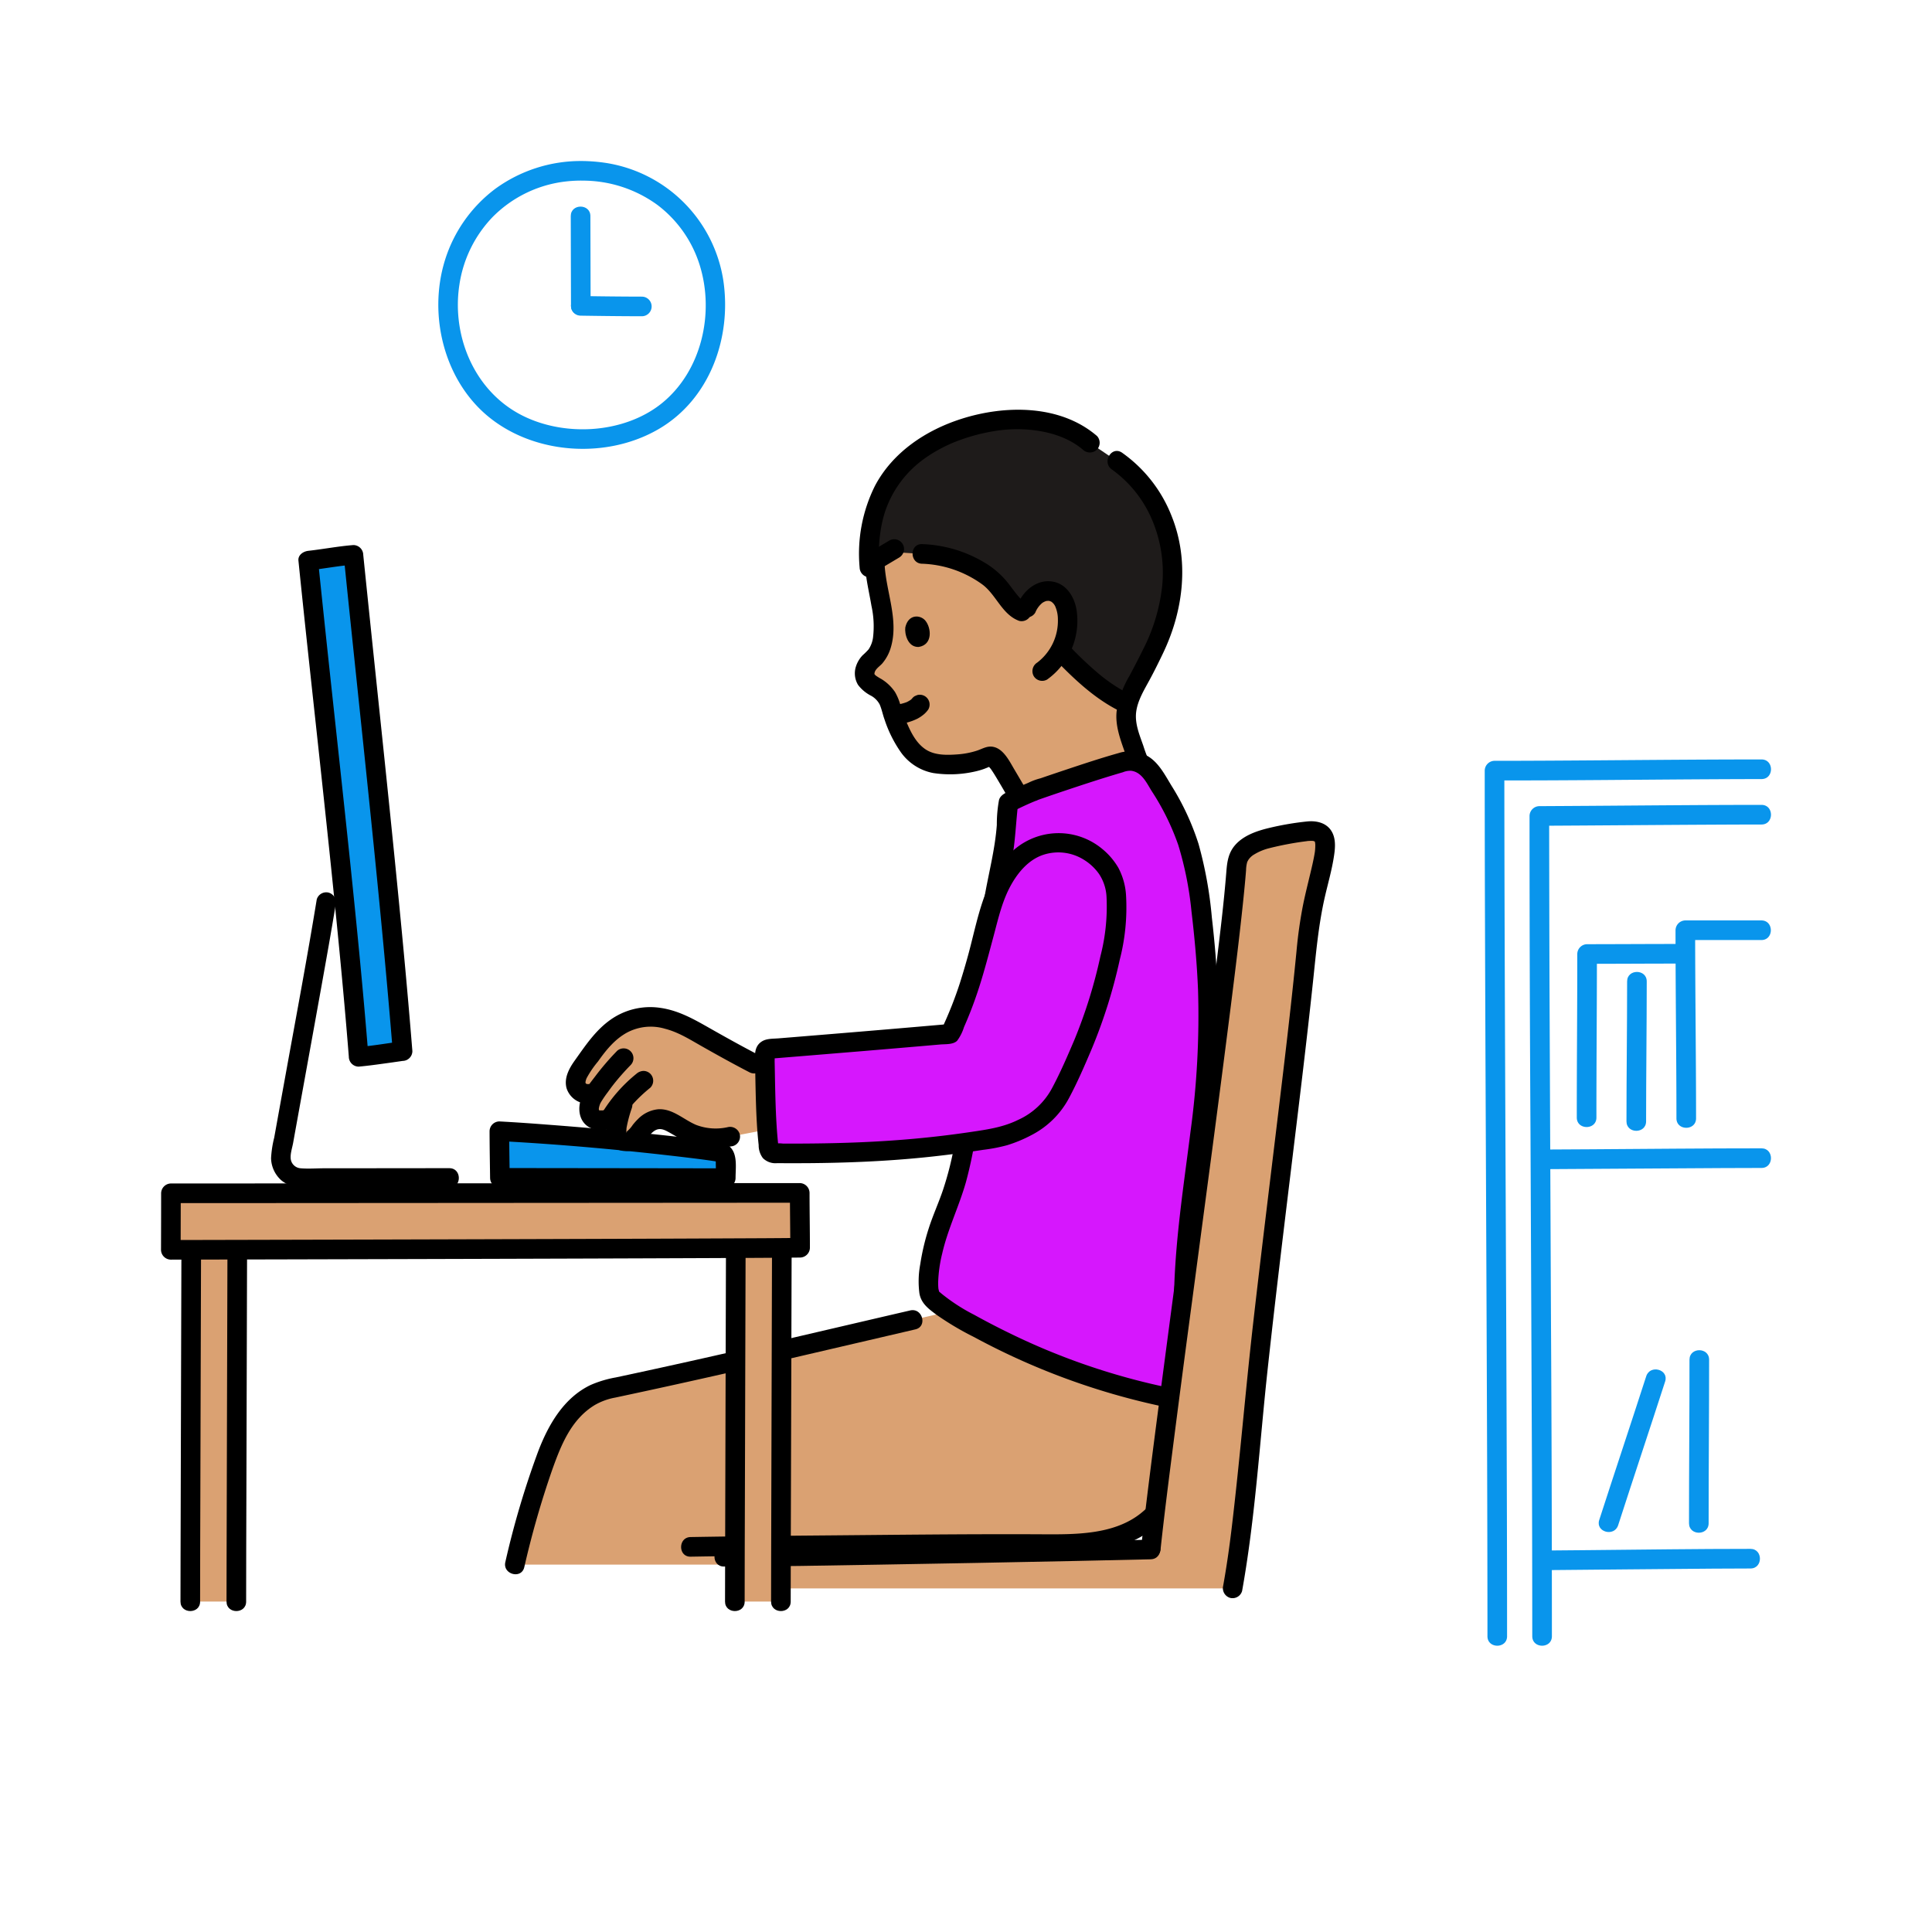 <!DOCTYPE svg PUBLIC "-//W3C//DTD SVG 1.1//EN" "http://www.w3.org/Graphics/SVG/1.1/DTD/svg11.dtd">
<!-- Uploaded to: SVG Repo, www.svgrepo.com, Transformed by: SVG Repo Mixer Tools -->
<svg width="800px" height="800px" viewBox="-39.38 -39.38 472.52 472.52" xmlns="http://www.w3.org/2000/svg" fill="#000000">
<g id="SVGRepo_bgCarrier" stroke-width="0"/>
<g id="SVGRepo_tracerCarrier" stroke-linecap="round" stroke-linejoin="round"/>
<g id="SVGRepo_iconCarrier">
<defs>
<style>.a{fill:#daa172;}.b{fill:#1e1b1a;}.c{fill:#000000;}.d{fill:#0995ec;}.e{fill:#d617fd;}</style>
</defs>
<path class="a" d="M236.54,132.586a10.018,10.018,0,0,0-.335,4.768,17.346,17.346,0,0,0,.39,2.385c1.611,4.756,2.9,8.585,4.34,10.948,0,0-3.459,2.134-15.459,5.912s-16.077-1.882-16.077-1.882-2.533-4.346-3.407-5.777c-.834-1.365-1.608-2.333-1.78-2.589a1.7,1.7,0,0,0-2.172-.574c-3.177,1.609-8.476,2.189-12.563,1.59a9.791,9.791,0,0,1-6.284-3.769c-2.405-2.9-4.45-8.838-5.158-11.522a7.819,7.819,0,0,0-2.419-2.894c-1.634-1.161-4.015-1.835-3.435-4.562a4.762,4.762,0,0,1,1.683-2.58c4.074-3.437,2.82-10.439,1.926-15.486a38.014,38.014,0,0,1-1.225-8.219s-2.2-14.773,18.541-10.921,38.518,22.815,42.074,31.111S236.54,132.586,236.54,132.586Z"/>
<path class="b" d="M247.381,102.393a30.154,30.154,0,0,0-.418-7.362c-1.011-4.862-2-8.577-5.222-13.278a28.962,28.962,0,0,0-7.944-8.364l-6.623-4.476c-4.7-4.112-13.574-6.592-22.647-5.37-10.124,1.363-32.755,8.015-31.316,35.011l4.976-2.964,7.945.5a28.48,28.48,0,0,1,15.644,5.18c4.1,2.67,6.449,9.164,9.573,8.991a8.2,8.2,0,0,1,3-4.269,4.542,4.542,0,0,1,4-.586c1.983.74,2.958,2.992,3.265,5.086a15.022,15.022,0,0,1-1.706,9.232c4.057,4.228,9.875,10.1,16.566,13.1.812-3.01,2.652-5.968,3.991-8.567,1.051-2.121,2.975-5.825,3.866-8.121A46.141,46.141,0,0,0,247.381,102.393Z"/>
<path class="c" d="M219.468,122.724c4.4,4.5,9.183,8.9,14.862,11.737a2.4,2.4,0,0,0,2.423-4.145,35.485,35.485,0,0,1-4.047-2.374q-.976-.66-1.916-1.373c-.044-.033-.453-.351-.2-.153l-.387-.306q-.48-.384-.952-.778a86.654,86.654,0,0,1-6.388-6,2.4,2.4,0,0,0-3.394,3.394Z"/>
<path class="c" d="M186.132,98.493a26.62,26.62,0,0,1,14.564,4.941c3.539,2.486,4.917,7.467,9.16,9.028a2.421,2.421,0,0,0,2.952-1.676,2.451,2.451,0,0,0-1.676-2.953c.467.172-.112-.075-.194-.132-.325-.229.022.04-.173-.13a10.926,10.926,0,0,1-1.029-1.057c-.692-.8-1.311-1.651-1.955-2.486a21.144,21.144,0,0,0-5.54-5.3,31.739,31.739,0,0,0-16.109-5.031c-3.09-.084-3.088,4.716,0,4.8Z"/>
<path class="c" d="M174.8,100.4l5.741-3.422a2.491,2.491,0,0,0,1.1-1.434,2.4,2.4,0,0,0-3.526-2.71l-5.741,3.421a2.5,2.5,0,0,0-1.1,1.435,2.4,2.4,0,0,0,3.526,2.71Z"/>
<path class="c" d="M232.586,75.461a29.028,29.028,0,0,1,9.93,12.6,33.1,33.1,0,0,1,2.348,15.866,44.763,44.763,0,0,1-4.643,15.471c-1.083,2.2-2.213,4.368-3.365,6.531a24.348,24.348,0,0,0-3.133,8.642c-.371,3.342.8,6.605,1.89,9.7a41.473,41.473,0,0,0,3.25,7.626c1.583,2.649,5.735.238,4.145-2.422a35.056,35.056,0,0,1-2.766-6.48c-.913-2.6-2.086-5.367-1.748-8.188.34-2.838,1.969-5.461,3.3-7.924,1.2-2.218,2.32-4.486,3.4-6.764,4.911-10.392,6.332-22.5,1.955-33.336a34.2,34.2,0,0,0-12.135-15.468c-2.58-1.715-4.986,2.441-2.423,4.145Z"/>
<path class="c" d="M228.871,67.216c-8.97-7.684-22.407-7.58-33.14-4.144-8.694,2.784-16.763,8.145-21.118,16.374a37.187,37.187,0,0,0-3.749,19.964,2.457,2.457,0,0,0,2.4,2.4,2.421,2.421,0,0,0,2.4-2.4c-.36-5.375.167-11.186,2.317-15.953a26.025,26.025,0,0,1,7.85-10.011c.283-.226.421-.33.936-.7q.621-.442,1.261-.855,1.257-.81,2.579-1.514,1.281-.684,2.612-1.27c.12-.053.745-.317.33-.145q.3-.124.6-.244.692-.273,1.391-.524a46.173,46.173,0,0,1,9.194-2.281c6.685-.927,15.3.035,20.742,4.693a2.463,2.463,0,0,0,3.4,0,2.421,2.421,0,0,0,0-3.394Z"/>
<path class="c" d="M213.829,110.44a5.826,5.826,0,0,1,1.731-2.373,3.486,3.486,0,0,1,1.034-.476c.031,0,.644-.017.547-.03.1.013.744.274.475.136a2.824,2.824,0,0,1,1.192,1.478,7.912,7.912,0,0,1,.546,2.885,12.85,12.85,0,0,1-5.059,10.614,2.469,2.469,0,0,0-.861,3.284,2.418,2.418,0,0,0,3.284.861A17.671,17.671,0,0,0,223.95,110c-.45-3.1-2.262-6.331-5.533-7.066-3.808-.856-7.18,1.8-8.732,5.085a2.466,2.466,0,0,0,.861,3.283,2.42,2.42,0,0,0,3.283-.861Z"/>
<path class="c" d="M172.165,98.335c.137,3.573,1,6.955,1.59,10.457a23.194,23.194,0,0,1,.379,7.814,6.821,6.821,0,0,1-1.073,2.827,17.206,17.206,0,0,1-1.466,1.455,7.03,7.03,0,0,0-1.626,2.715,5.47,5.47,0,0,0,.5,4.511A9.253,9.253,0,0,0,173.7,130.8a5.262,5.262,0,0,1,2.074,2.127c.5,1.145.744,2.463,1.177,3.643a30.563,30.563,0,0,0,3.982,8.01,12.6,12.6,0,0,0,7.9,5.1,27.364,27.364,0,0,0,10.2-.356,18.508,18.508,0,0,0,2.108-.591c.321-.112.633-.24.947-.37q.44-.177.87-.375c.056-.124-.067-.131-.371-.022-.317-.222-.321-.372-.284-.168.049.265.518.706.671.925.437.623.842,1.266,1.234,1.918,1.054,1.752,2.082,3.52,3.111,5.287,1.555,2.667,5.705.254,4.145-2.423q-1.365-2.34-2.744-4.672c-1.207-2.03-2.635-5.037-5.153-5.547-1.522-.308-2.661.483-4.035.931a19.907,19.907,0,0,1-4.631.9c-2.661.2-5.719.292-8.01-1.288s-3.584-4.268-4.637-6.783c-.494-1.178-.923-2.387-1.316-3.6a13.532,13.532,0,0,0-1.413-3.56,10.826,10.826,0,0,0-3.407-3.23,12.223,12.223,0,0,1-1.425-.9c.034.029-.226-.421-.2-.127-.107-1.262,1.244-1.955,1.956-2.8a10.64,10.64,0,0,0,2.042-3.839c2.037-6.822-1.271-13.845-1.533-20.653-.119-3.079-4.92-3.094-4.8,0Z"/>
<path class="d" d="M329.213,360.8q0-18.978-.066-37.954-.065-21.526-.159-43.054-.093-22.41-.193-44.821-.092-21.624-.166-43.25-.063-19.172-.082-38.344,0-2.141,0-4.282l-2.4,2.4c17.656.024,35.312-.193,52.966-.289q6.165-.033,12.33-.044c3.088,0,3.094-4.8,0-4.8-17.727,0-35.454.212-53.18.3-4.038.02-8.077.038-12.116.033a2.435,2.435,0,0,0-2.4,2.4q0,18.748.067,37.5.066,21.409.16,42.819.095,22.4.193,44.806.091,21.729.166,43.458.063,19.386.081,38.773,0,2.177,0,4.352c0,3.088,4.8,3.093,4.8,0Z"/>
<path class="d" d="M340.176,360.8q0-38.77-.226-77.539-.183-41.011-.358-82.024-.07-20.526-.084-41.053l-2.4,2.4c14.989-.079,29.977-.21,44.965-.282q4.683-.022,9.366-.028c3.089,0,3.094-4.8,0-4.8-14.027,0-28.055.144-42.083.236q-6.123.04-12.248.074a2.436,2.436,0,0,0-2.4,2.4q0,38.45.229,76.9.186,41.1.358,82.205.07,20.757.081,41.514c0,3.088,4.8,3.093,4.8,0Z"/>
<path class="d" d="M337.759,344.643c13.983-.107,27.966-.279,41.949-.372q4.515-.03,9.031-.038c3.089,0,3.094-4.8,0-4.8-13.192,0-26.384.187-39.575.311q-5.7.054-11.4.1c-3.087.024-3.094,4.824,0,4.8Z"/>
<path class="d" d="M337.389,246.573c14.892-.07,29.783-.2,44.674-.271q4.689-.022,9.376-.029c3.089,0,3.094-4.8,0-4.8-13.914,0-27.828.143-41.742.231q-6.154.039-12.308.069c-3.088.015-3.094,4.815,0,4.8Z"/>
<path class="d" d="M351.066,233.947c-.01-13.334.127-26.667.118-40l-2.4,2.4c7.294,0,14.587-.055,21.881-.056,3.089,0,3.094-4.8,0-4.8-7.294,0-14.587.054-21.881.056a2.434,2.434,0,0,0-2.4,2.4c.009,13.333-.128,26.666-.118,40,0,3.088,4.8,3.093,4.8,0Z"/>
<path class="d" d="M356.381,333.652c3.79-11.734,7.7-23.428,11.494-35.163.951-2.946-3.682-4.208-4.629-1.276-3.79,11.735-7.7,23.429-11.494,35.163-.952,2.947,3.681,4.209,4.629,1.276Z"/>
<path class="d" d="M358.573,200.65c0,11.408-.155,22.815-.157,34.223,0,3.088,4.8,3.093,4.8,0,0-11.408.155-22.815.157-34.223,0-3.088-4.8-3.093-4.8,0Z"/>
<path class="d" d="M378.51,333.169c-.009-13.334.128-26.667.118-40,0-3.089-4.8-3.094-4.8,0,.01,13.333-.127,26.666-.118,40,0,3.088,4.8,3.094,4.8,0Z"/>
<path class="d" d="M375.436,234.132c0-15.334-.22-30.667-.223-46l-2.4,2.4h18.593c3.088,0,3.094-4.8,0-4.8H372.813a2.435,2.435,0,0,0-2.4,2.4c0,15.333.22,30.666.223,46,0,3.088,4.8,3.094,4.8,0Z"/>
<path class="e" d="M250.163,282.727c-.415-20.121,3.633-37.772,5.363-57.454,1.157-13.156.889-26.222-1.394-44.231-1.761-13.884-4.708-20.823-12.273-31.991a6.465,6.465,0,0,0-6.11-2.179c-6.828,1.837-23.883,7.712-22.356,7.272-1.762.689-4.744,2.087-6.122,2.776-.593,4.593-.148,8.593-2.519,18.074-2.37,12.3-3.357,22.288-5.037,33.63-2.37,16-.7,31.168-8,48.593-3.37,8.042-5.481,19.726-2.867,21.166a35.412,35.412,0,0,0,7.614,5.206,171.008,171.008,0,0,0,48.957,18.665Z"/>
<path class="a" d="M203.805,287.51q-3.725-1.882-7.343-3.921c-1.253-.7-2.512-1.415-3.724-2.19-27.15,6.2-51.386,12.171-83.245,18.929-7.333,1.555-12.117,8.811-14.074,13.7a197.99,197.99,0,0,0-8.889,29.26h52.5c0-2.212,0-4.344,0-4.344,27.452-.471,40.832-.471,70.61-.693,9.072-.068,18.544.667,26.889-2.889s14.927-13.98,13.494-22.937l-2.4-5.309-2.2-4.865A167.777,167.777,0,0,1,203.805,287.51Z"/>
<path class="d" d="M82.881,248.689c6.032,0,52.149.065,55.24.065,0-1.642-.04-2.931-.04-4.5a1.959,1.959,0,0,0-.432-1.262,2.17,2.17,0,0,0-1.285-.636c-13.056-1.988-41.612-4.433-53.612-5.062C82.752,238.043,82.872,248.025,82.881,248.689Z"/>
<path class="c" d="M183.225,281.124c-16.935,3.918-33.848,7.937-50.809,11.743q-6.885,1.545-13.779,3.045-3.675.8-7.353,1.584a27.213,27.213,0,0,0-6.192,1.848c-6.557,3.117-10.328,9.682-12.821,16.177a213.149,213.149,0,0,0-8.055,27.132c-.715,3,3.912,4.284,4.628,1.276a223.964,223.964,0,0,1,6.87-23.941c2.128-5.922,4.594-12.247,10.416-15.755a15.529,15.529,0,0,1,4.976-1.8q3.587-.764,7.169-1.539,6.723-1.455,13.435-2.956,12.713-2.841,25.4-5.806,13.7-3.184,27.392-6.381c3.009-.7,1.735-5.325-1.276-4.629Z"/>
<path class="c" d="M247.71,313.066c.994,6.686-3.1,13.775-8.22,17.782-6.677,5.223-16.2,5.062-24.235,5.021-18.451-.093-36.913.152-55.364.3q-15.184.126-30.368.375c-3.085.053-3.095,4.853,0,4.8,18.692-.319,37.385-.436,56.078-.542,9.96-.056,19.92-.18,29.88-.135,8.867.041,18.972-.105,26.4-5.649,7.113-5.312,11.793-14.268,10.46-23.231a2.416,2.416,0,0,0-2.952-1.677,2.461,2.461,0,0,0-1.676,2.953Z"/>
<path class="c" d="M82.881,251.089q10.2,0,20.41.023l27.416.034q3.707,0,7.414.008a2.435,2.435,0,0,0,2.4-2.4c-.006-2.651.655-6.407-1.936-8.084-1.569-1.014-4.028-.989-5.835-1.228-3.913-.518-7.837-.959-11.762-1.372q-13.3-1.4-26.632-2.4c-3.865-.3-7.733-.573-11.6-.777a2.427,2.427,0,0,0-2.4,2.4c.009,3.8.078,7.6.129,11.4.042,3.086,4.842,3.095,4.8,0-.051-3.8-.12-7.6-.129-11.4l-2.4,2.4c15.353.812,30.728,2.214,45.991,4.047,1.852.222,3.6.443,5.189.667q.607.085,1.214.176a4.346,4.346,0,0,0,.465.069,3.427,3.427,0,0,1,.459.094.571.571,0,0,1-.348-.385c-.167-.039-.04.3-.039.581,0,.44.009.88.015,1.319.011.832.021,1.663.023,2.5l2.4-2.4q-9.156,0-18.311-.021l-28-.035-8.929-.009C79.792,246.288,79.787,251.088,82.881,251.089Z"/>
<path class="d" d="M59.078,217.692c-2.98-37.2-8.386-85.488-12.013-121.364-3.119.223-7.549,1.032-11.052,1.412,3.659,36.059,9.4,84.322,12.33,121.352C51.448,218.835,58.923,217.708,59.078,217.692Z"/>
<path class="c" d="M61.478,217.692c-1.265-15.763-2.774-31.507-4.349-47.242-1.636-16.336-3.359-32.663-5.067-48.991q-1.314-12.564-2.6-25.131a2.435,2.435,0,0,0-2.4-2.4c-3.7.285-7.361,1-11.052,1.412-1.185.133-2.543,1-2.4,2.4,1.572,15.481,3.276,30.949,4.947,46.419,1.772,16.4,3.526,32.8,5.1,49.213.824,8.567,1.6,17.14,2.279,25.72a2.43,2.43,0,0,0,2.4,2.4c2.279-.2,4.548-.522,6.813-.835q1.47-.2,2.939-.416c.361-.052.722-.1,1.083-.157.279-.042,1.075-.141-.1.008a2.477,2.477,0,0,0,2.4-2.4,2.414,2.414,0,0,0-2.4-2.4c-3.62.459-7.109,1.088-10.735,1.4l2.4,2.4c-1.245-15.724-2.8-31.424-4.424-47.112-1.7-16.345-3.492-32.68-5.251-49.018Q39.71,110.355,38.413,97.74l-2.4,2.4c3.69-.412,7.348-1.127,11.052-1.412l-2.4-2.4c1.562,15.436,3.2,30.864,4.811,46.3,1.71,16.412,3.4,32.828,4.937,49.257q1.211,12.9,2.265,25.811a2.461,2.461,0,0,0,2.4,2.4A2.418,2.418,0,0,0,61.478,217.692Z"/>
<path class="c" d="M38.084,180.619c-2.287,14.008-4.911,27.964-7.446,41.929q-1.016,5.589-2.027,11.179-.463,2.56-.924,5.122a26.12,26.12,0,0,0-.772,5.04,7.451,7.451,0,0,0,2.541,5.436,8.53,8.53,0,0,0,5.962,1.828q6.377,0,12.752-.007,11.175-.007,22.348-.017c3.089,0,3.094-4.8,0-4.8q-9.1,0-18.209.014-6.148.006-12.3.009c-1.931,0-3.944.165-5.867,0a2.621,2.621,0,0,1-2.394-2.129c-.217-1.257.34-2.834.567-4.094q.43-2.4.865-4.8.975-5.394,1.955-10.786Q37.182,213.273,39.211,202c1.2-6.7,2.406-13.392,3.5-20.107a2.473,2.473,0,0,0-1.676-2.952,2.421,2.421,0,0,0-2.953,1.676Z"/>
<path class="c" d="M252.563,282.727c-.264-13.985,1.735-27.8,3.557-41.629,1.608-12.205,2.777-24.391,2.381-36.714-.209-6.5-.756-12.992-1.5-19.454A98.914,98.914,0,0,0,253.747,167a62.49,62.49,0,0,0-6.564-14.147c-1.538-2.512-3.033-5.49-5.564-7.121a8.771,8.771,0,0,0-7.3-.96c-4.5,1.265-8.948,2.748-13.384,4.226q-2.915.972-5.82,1.972a15.278,15.278,0,0,0-3.03,1.12,2.43,2.43,0,0,0-.861,3.283l0,0a2.378,2.378,0,0,0,2.072,1.189,4.892,4.892,0,0,0,.732-.109l-1.276-4.629c-1.39.552-2.76,1.158-4.118,1.786-1.272.588-3.264,1.154-3.68,2.666a32.727,32.727,0,0,0-.535,6.1c-.449,6.134-2.07,12.052-3.089,18.1-1.147,6.805-2.018,13.649-2.944,20.486-.929,6.862-1.875,13.675-2.372,20.586a177.177,177.177,0,0,1-2.051,19.524,77.735,77.735,0,0,1-2.69,10.517c-1.078,3.222-2.512,6.307-3.536,9.548a55.657,55.657,0,0,0-2.042,8.663,22.7,22.7,0,0,0-.207,7.15c.427,2.493,2.278,3.812,4.149,5.21a71.251,71.251,0,0,0,9.2,5.466,171.731,171.731,0,0,0,45.938,16.936c3.015.624,4.3-4,1.276-4.629a164.227,164.227,0,0,1-38.277-13.134q-4.52-2.19-8.915-4.623a45.036,45.036,0,0,1-8-5.192c-.51-.444-1.375-1.142-.415-.254a1.041,1.041,0,0,1-.222-.388c.081.5.1.251.064.1-.044-.187-.095-.372-.136-.56-.143-.662.028.5-.031-.226-.041-.507-.054-1.015-.045-1.523a33.652,33.652,0,0,1,.985-6.928c1.378-6.018,4.115-11.532,5.8-17.45a102.7,102.7,0,0,0,3.255-19.046c.554-6.17.811-12.365,1.524-18.521.733-6.328,1.715-12.642,2.583-18.955.485-3.527,1-7.05,1.579-10.563.634-3.837,1.493-7.606,2.239-11.418.931-4.759,1.021-9.544,1.623-14.334l-1.189,2.073c1.818-.9,3.662-1.785,5.549-2.534a2.475,2.475,0,0,0,1.677-2.953,2.433,2.433,0,0,0-2.953-1.676c-.228.064-.391.052.544-.062l2.072,1.188h0l-.861,3.283c-.762.478-.364.156.054,0,.493-.178.987-.349,1.482-.52q2.412-.837,4.834-1.646c3.962-1.33,7.933-2.638,11.931-3.854.821-.249,1.644-.494,2.469-.729a4.677,4.677,0,0,1,2-.356c2.629.326,3.8,3.02,5.055,5.014a60.12,60.12,0,0,1,6.475,13.167,82.916,82.916,0,0,1,3.221,16.171c.767,6.411,1.348,12.847,1.61,19.3a208.553,208.553,0,0,1-1.848,34.637c-1.9,15.06-4.319,30.071-4.032,45.3.058,3.085,4.858,3.1,4.8,0Z"/>
<path class="a" d="M102.307,222.57c.1-.161.2-.312.3-.451,2.4-3.268,3.923-5.943,6.9-8.7A15.01,15.01,0,0,1,120,209.29a22.177,22.177,0,0,1,9.222,2.733c4.053,2.285,9.689,5.566,15.891,8.77l4.043.957c-.231,4.677-.426,10.129-.408,15.042-4.422.842-9.525,1.822-9.525,1.822-5,.909-7.936.416-12.493-2.369-2.4-1.466-4.695-2.91-7.306-1.1-1.62,1.122-1.991,2.017-3.553,3.676-.918.974-1.828,1.241-3.552.576-.781-.3-1.083-1.764-.878-2.968a31.063,31.063,0,0,1,.8-3.5l-2,.866a4.281,4.281,0,0,1-4.72.212c-1.385-1.167-.967-3.877.655-6l-1.583.145a3.092,3.092,0,0,1-3.071-1.97A5.078,5.078,0,0,1,102.307,222.57Z"/>
<path class="c" d="M110.521,230.354c-1,3.049-3.169,8.763.362,10.988a5.5,5.5,0,0,0,5.494.143c1.551-.924,2.428-2.627,3.722-3.831,1.276-1.187,2.335-1.081,3.806-.285,1.728.936,3.331,2.012,5.152,2.778,3.532,1.486,7.08,1.435,10.8.781a2.42,2.42,0,0,0,1.676-2.952,2.453,2.453,0,0,0-2.952-1.676,13.407,13.407,0,0,1-7.729-.566c-3.067-1.293-5.787-4.085-9.341-3.808a8,8,0,0,0-4.805,2.334,15.568,15.568,0,0,0-1.32,1.467,7.217,7.217,0,0,1-1.438,1.618c.025-.013.391-.024,0,.012a.246.246,0,0,1-.2-.022q-.676-.285-.16.1c.542-.218.01.579.191-.076.075-.275.039-.652.09-.95a32.871,32.871,0,0,1,1.278-4.775c.968-2.941-3.665-4.2-4.628-1.276Z"/>
<path class="c" d="M146.32,218.721c-4.158-2.154-8.248-4.432-12.319-6.744-3.744-2.125-7.4-4.189-11.73-4.836a16.8,16.8,0,0,0-12.449,2.964c-3.645,2.618-6.073,6.312-8.644,9.911-1.389,1.944-2.676,4.329-1.974,6.806a5.458,5.458,0,0,0,5.385,3.732,2.455,2.455,0,0,0,2.4-2.4,2.421,2.421,0,0,0-2.4-2.4c-.191.012-.571.067-.743-.244-.107-.2.107-.866.229-1.158a23.974,23.974,0,0,1,2.8-4.117c1.933-2.743,4.086-5.42,7.074-7.057a12.308,12.308,0,0,1,9.34-.944c3.271.844,6.065,2.626,8.974,4.275,3.845,2.18,7.711,4.323,11.637,6.357,2.739,1.418,5.169-2.722,2.423-4.145Z"/>
<path class="c" d="M111.468,217.721a64.48,64.48,0,0,0-5.3,6.183c-1.432,1.89-3.138,3.917-3.671,6.284-.594,2.635.211,5.411,2.9,6.443a6.534,6.534,0,0,0,6.537-1.141,2.4,2.4,0,0,0-3.394-3.394c-.328.321.426-.275.038-.033-.406.253.481-.111-.021.012-.171.042-.34.089-.511.129-.551.13.484.009-.093,0-.185,0-.374,0-.558,0-.487.014.412.138-.079,0a3.082,3.082,0,0,0-.413-.112c-.212-.03.452.239,0-.028q-.221-.146.186.134-.213-.236-.022-.008t.008-.031c.111.3.138.36.079.188-.018-.137-.077-.284-.108-.421.135.595.03.073.033-.1.005-.234.1-.549,0-.156.051-.207.09-.413.152-.618.01-.034.253-.688.071-.264a6.618,6.618,0,0,1,.314-.624,25.915,25.915,0,0,1,1.594-2.344q.4-.552.8-1.1.22-.3.446-.591c-.223.291.19-.243.233-.3a59.786,59.786,0,0,1,4.167-4.718,2.4,2.4,0,0,0-3.394-3.394Z"/>
<path class="c" d="M112.019,235.251c.534-.876,1.1-1.732,1.711-2.558.06-.082.121-.163.181-.244.026-.034.334-.436.088-.118s.04-.048.092-.114c.078-.1.157-.2.236-.294q.476-.585.977-1.146a37.024,37.024,0,0,1,4.373-4.137,2.4,2.4,0,0,0,.7-1.7,2.442,2.442,0,0,0-.7-1.7,2.415,2.415,0,0,0-1.7-.7,2.757,2.757,0,0,0-1.7.7,37.355,37.355,0,0,0-8.408,9.583,2.4,2.4,0,0,0,4.145,2.422Z"/>
<path class="e" d="M197.8,201.386a94.206,94.206,0,0,1-4.774,12.062c-15.291,1.343-29.731,2.53-44.179,3.7a1.3,1.3,0,0,0-1.2,1.3c.182,6.179.134,15.864,1.041,23.143a1.261,1.261,0,0,0,1.251,1.093c19.194.133,34.048-.535,52.156-3.432a27.517,27.517,0,0,0,14.475-6.514,24.607,24.607,0,0,0,4.766-7.465c6.307-13.408,8.237-18.68,11.387-33.013.9-5.562,1.688-11.149.181-16.551a14.94,14.94,0,0,0-11.07-8.829c-6.35-1.039-11.358,2.021-14.7,6.866a32.617,32.617,0,0,0-4.665,10.92C200.728,190.992,199.466,196.2,197.8,201.386Z"/>
<path class="c" d="M195.485,200.748a94.806,94.806,0,0,1-4.531,11.489l2.072-1.189q-15.434,1.354-30.874,2.617-3.855.318-7.711.633l-3.5.285c-1.283.1-2.788.021-3.926.71-2.127,1.289-1.753,3.741-1.71,5.856.041,2.064.074,4.128.123,6.191.106,4.444.253,8.9.743,13.322a5.2,5.2,0,0,0,1.032,3.2,4.336,4.336,0,0,0,3.465,1.24q3.8.022,7.61,0c9.425-.072,18.849-.451,28.229-1.394,4.883-.49,9.752-1.123,14.6-1.871a40.93,40.93,0,0,0,5.863-1.135,33.881,33.881,0,0,0,5.924-2.469,21.566,21.566,0,0,0,9.183-9.061c2.068-3.857,3.819-7.939,5.531-11.966a127.618,127.618,0,0,0,6.878-21.865,51.13,51.13,0,0,0,1.553-15.415,16.5,16.5,0,0,0-1.889-7.051,17.065,17.065,0,0,0-3.974-4.65,16.671,16.671,0,0,0-22.571,1.193c-6.518,6.612-7.9,16.456-10.264,25.033-.583,2.113-1.2,4.217-1.862,6.3-.941,2.95,3.692,4.212,4.629,1.276,1.327-4.16,2.429-8.386,3.555-12.6,1.152-4.317,2.127-8.686,4.368-12.6,1.7-2.968,4.1-5.77,7.379-7.009a11.774,11.774,0,0,1,10.191,1.01,12.606,12.606,0,0,1,3.814,3.537,11.075,11.075,0,0,1,1.842,5.795,48.243,48.243,0,0,1-1.5,14.325,120.649,120.649,0,0,1-6.439,20.626c-1.672,3.916-3.381,7.882-5.391,11.637a17.62,17.62,0,0,1-8.326,7.781c-3.63,1.784-7.421,2.332-11.375,2.92q-6.7,1-13.45,1.625c-9.042.846-18.121,1.175-27.2,1.231q-1.767.012-3.533.01-.962,0-1.922,0a8.058,8.058,0,0,0-1.95-.01c-.8.221.759,1.442.837.745a3.8,3.8,0,0,0-.084-.76q-.072-.681-.133-1.362-.145-1.619-.242-3.239c-.259-4.225-.336-8.459-.415-12.69q-.027-1.444-.058-2.889a7.641,7.641,0,0,0-.028-1.164c-.088-.465.244-.852-.379.05-.567.821-.129.51.567.454l7.229-.59q7.283-.6,14.565-1.2,7.433-.623,14.864-1.263l3.663-.318c1.287-.113,3.177.06,4.156-.919a11.094,11.094,0,0,0,1.675-3.326q.765-1.746,1.471-3.517c.822-2.066,1.561-4.162,2.245-6.278C201.066,199.078,196.433,197.816,195.485,200.748Z"/>
<path class="c" d="M179.823,137.756a13.476,13.476,0,0,0,5.215-1.385,9.234,9.234,0,0,0,1.613-1.105,6.233,6.233,0,0,0,1-1.118,2.412,2.412,0,0,0,.242-1.85,2.452,2.452,0,0,0-1.1-1.434,2.425,2.425,0,0,0-1.85-.242l-.573.242a2.416,2.416,0,0,0-.861.861l-.017.023.375-.486a4.083,4.083,0,0,1-.724.7l.485-.375a7.272,7.272,0,0,1-1.6.912l.574-.242a11.175,11.175,0,0,1-2.763.716l.638-.086c-.216.027-.432.05-.649.066a2.567,2.567,0,0,0-1.7.7,2.4,2.4,0,0,0,0,3.394,2.364,2.364,0,0,0,1.7.7Z"/>
<path class="c" d="M182.036,114.058c-.213,1.544.571,4.9,3.272,4.792,3.51-.553,3.089-4.695,1.621-6.45C185.726,110.963,182.782,110.735,182.036,114.058Z"/>
<path class="a" d="M284.365,170.519c-.889,4.847-3.25,12.051-4.057,20.623-2.889,30.667-10.371,84.735-13.926,122.661-1.185,11.851-2.209,23.764-4.3,35.3H151.608c0-2.032.008-4.7.012-7.849,26.822-.322,74.194-1.264,90.441-1.658,3.678-34.15,19.4-143.465,21-167.344.465-6.364,10.233-7.162,16.519-8.216C284.668,163.179,285.253,165.671,284.365,170.519Z"/>
<path class="c" d="M137.684,343.758c12.668,0,25.337-.253,38-.464q23.833-.4,47.667-.894,9.366-.193,18.732-.413c3.083-.075,3.095-4.876,0-4.8q-19.271.469-38.543.807-23.757.454-47.517.8c-6.114.081-12.228.164-18.342.165-3.089,0-3.094,4.8,0,4.8Z"/>
<path class="a" d="M140.346,352.325c0-8.57.14-57.566.21-86.436,4.514-.022,8.337-.044,11.262-.065-.079,29.169-.212,78.127-.212,86.5Z"/>
<path class="c" d="M154.005,352.328c0-8.518.035-17.035.058-25.553q.055-20.1.115-40.2.029-9.864.055-19.729c.008-3.089-4.792-3.093-4.8,0q-.051,18.775-.107,37.551-.052,18.418-.1,36.836-.013,5.547-.02,11.095c0,3.088,4.8,3.093,4.8,0Z"/>
<path class="c" d="M142.745,352.328c0-8.518.035-17.035.059-25.553q.054-20.1.114-40.2.029-9.864.056-19.729c.008-3.089-4.792-3.093-4.8,0q-.051,18.775-.107,37.551-.053,18.418-.1,36.836-.014,5.547-.021,11.095c0,3.088,4.8,3.093,4.8,0Z"/>
<path class="c" d="M244.486,339.365c.918-8.48,2-16.943,3.084-25.4q2.211-17.259,4.526-34.506,2.508-18.869,5.014-37.737,2.316-17.542,4.543-35.1c1.11-8.852,2.209-17.709,3.118-26.585.156-1.53.306-3.061.441-4.593q.086-.969.162-1.938a8.417,8.417,0,0,1,.243-1.9c.126-.437.075-.233.025-.118a4.106,4.106,0,0,1,.227-.431,2.461,2.461,0,0,1,.267-.4,4.279,4.279,0,0,1,1.271-1.083,13.143,13.143,0,0,1,3.673-1.513,76.265,76.265,0,0,1,9.142-1.713c.414-.064-.1-.022.43-.05.244-.013.488-.031.733-.029.127,0,.759.055.411.006s.339.1.457.131c-.44-.117-.276,0-.01.027.046,0-.384-.334-.035-.007.251.235-.419-.4,0,.039.128.135-.049-.42.009.07.013.107.133.661.076.281-.061-.4.009.245.013.348a12.662,12.662,0,0,1-.07,1.545c-.008.089-.053.465.006.011-.02.151-.043.3-.068.453-.046.277-.093.555-.144.831-.121.65-.26,1.3-.4,1.94-.744,3.313-1.62,6.593-2.3,9.92a109.294,109.294,0,0,0-1.618,11.42c-1.378,14.123-3.093,28.213-4.793,42.3-1.961,16.25-3.963,32.5-5.817,48.759-1.9,16.695-3.257,33.454-5.259,50.136-.562,4.68-1.23,9.345-2.065,13.983a2.469,2.469,0,0,0,1.677,2.953,2.421,2.421,0,0,0,2.952-1.677c3.211-17.853,4.277-36.053,6.233-54.071,1.793-16.53,3.8-33.037,5.8-49.543,1.839-15.169,3.71-30.336,5.322-45.532.745-7.02,1.34-13.97,2.945-20.865.7-3.008,1.553-6,2.062-9.046.363-2.177.728-4.751-.477-6.753-1.255-2.087-3.7-2.632-5.973-2.4a71.1,71.1,0,0,0-9.461,1.627c-2.89.7-6.084,1.807-8.11,4.1-1.7,1.927-2,4.1-2.193,6.551-.6,7.616-1.544,15.209-2.461,22.792-1.357,11.235-2.808,22.459-4.275,33.681q-2.506,19.168-5.074,38.328-2.445,18.364-4.855,36.731c-1.253,9.624-2.5,19.251-3.62,28.891q-.3,2.563-.578,5.13a2.415,2.415,0,0,0,2.4,2.4,2.457,2.457,0,0,0,2.4-2.4Z"/>
<path class="a" d="M6.579,266.289c24.975-.053,133.806-.313,149.729-.5,0-5.16-.087-9.012-.087-13.41h-.866c-11.764.007-134.628.1-152.927.1,0,3.04-.011,7.893-.028,13.828l4.179-.009"/>
<path class="a" d="M7.156,352.325c0-8.53.14-57.117.21-86.037l11.259-.026c-.069,28.919-.209,77.532-.209,86.063Z"/>
<path class="c" d="M6.579,268.689q11.453-.024,22.9-.052,17.1-.042,34.191-.088,18.79-.051,37.583-.111,16.539-.052,33.08-.121c6.878-.03,13.757-.053,20.636-.118l1.335-.015a2.436,2.436,0,0,0,2.4-2.4c0-4.47-.085-8.94-.087-13.41a2.434,2.434,0,0,0-2.4-2.4q-9.229,0-18.459.012l-33.721.023-40.017.027-36.6.022q-11.736.007-23.472.011H2.428a2.434,2.434,0,0,0-2.4,2.4q0,6.914-.028,13.828a2.434,2.434,0,0,0,2.4,2.4l4.179-.009c3.088-.006,3.094-4.806,0-4.8L2.4,263.9l2.4,2.4q.019-6.915.028-13.828l-2.4,2.4q10.629,0,21.26-.009l35.528-.022,40.121-.027,35-.024,20.165-.014h1.719l-2.4-2.4c0,4.47.084,8.94.087,13.41l2.4-2.4c-6.212.074-12.425.09-18.637.118q-16,.073-31.995.122-18.728.062-37.457.112-17.512.05-35.024.092-12.316.03-24.632.057l-1.984,0c-3.088.007-3.094,4.807,0,4.8Z"/>
<path class="c" d="M9.56,352.328c0-8.518.035-17.035.059-25.553q.054-20.1.114-40.2.029-9.864.056-19.729c.008-3.089-4.792-3.093-4.8,0q-.051,18.775-.107,37.551-.054,18.418-.1,36.836-.013,5.547-.021,11.095c0,3.088,4.8,3.093,4.8,0Z"/>
<path class="c" d="M20.82,352.328c0-8.518.034-17.035.058-25.553q.054-20.1.114-40.2.028-9.864.056-19.729c.008-3.089-4.792-3.093-4.8,0q-.051,18.775-.107,37.551-.052,18.418-.1,36.836-.014,5.547-.02,11.095c0,3.088,4.8,3.093,4.8,0Z"/>
<path class="d" d="M102.919,0A35.487,35.487,0,0,0,81.691,6.847a34.7,34.7,0,0,0-12.241,17.4c-4.223,13.57-.141,29.9,11.236,38.766s28.612,9.79,41.04,2.538c12.526-7.309,17.864-22.351,15.808-36.293A34.413,34.413,0,0,0,108.906.482,41.24,41.24,0,0,0,102.919,0c-3.089-.015-3.093,4.785,0,4.8a31.008,31.008,0,0,1,18.521,5.966,29.385,29.385,0,0,1,10.315,14.711c3.659,11.741.451,25.833-9.17,33.691C113.2,66.834,98.1,67.6,87.52,61.8c-11.086-6.075-16.444-19.22-14.538-31.566a30.279,30.279,0,0,1,8.063-16.475,29.921,29.921,0,0,1,16.8-8.6,32.722,32.722,0,0,1,5.072-.367C106.007,4.785,106.013-.015,102.919,0Z"/>
<path class="d" d="M102.671,37.824c4.974.077,9.949.137,14.923.144a2.4,2.4,0,1,0,0-4.8c-4.974-.007-9.949-.067-14.923-.144a2.4,2.4,0,0,0,0,4.8Z"/>
<path class="d" d="M100.214,13.47c0,7.318.055,14.636.057,21.954,0,3.089,4.8,3.094,4.8,0,0-7.318-.057-14.636-.057-21.954,0-3.088-4.8-3.093-4.8,0Z"/>
</g>
</svg>